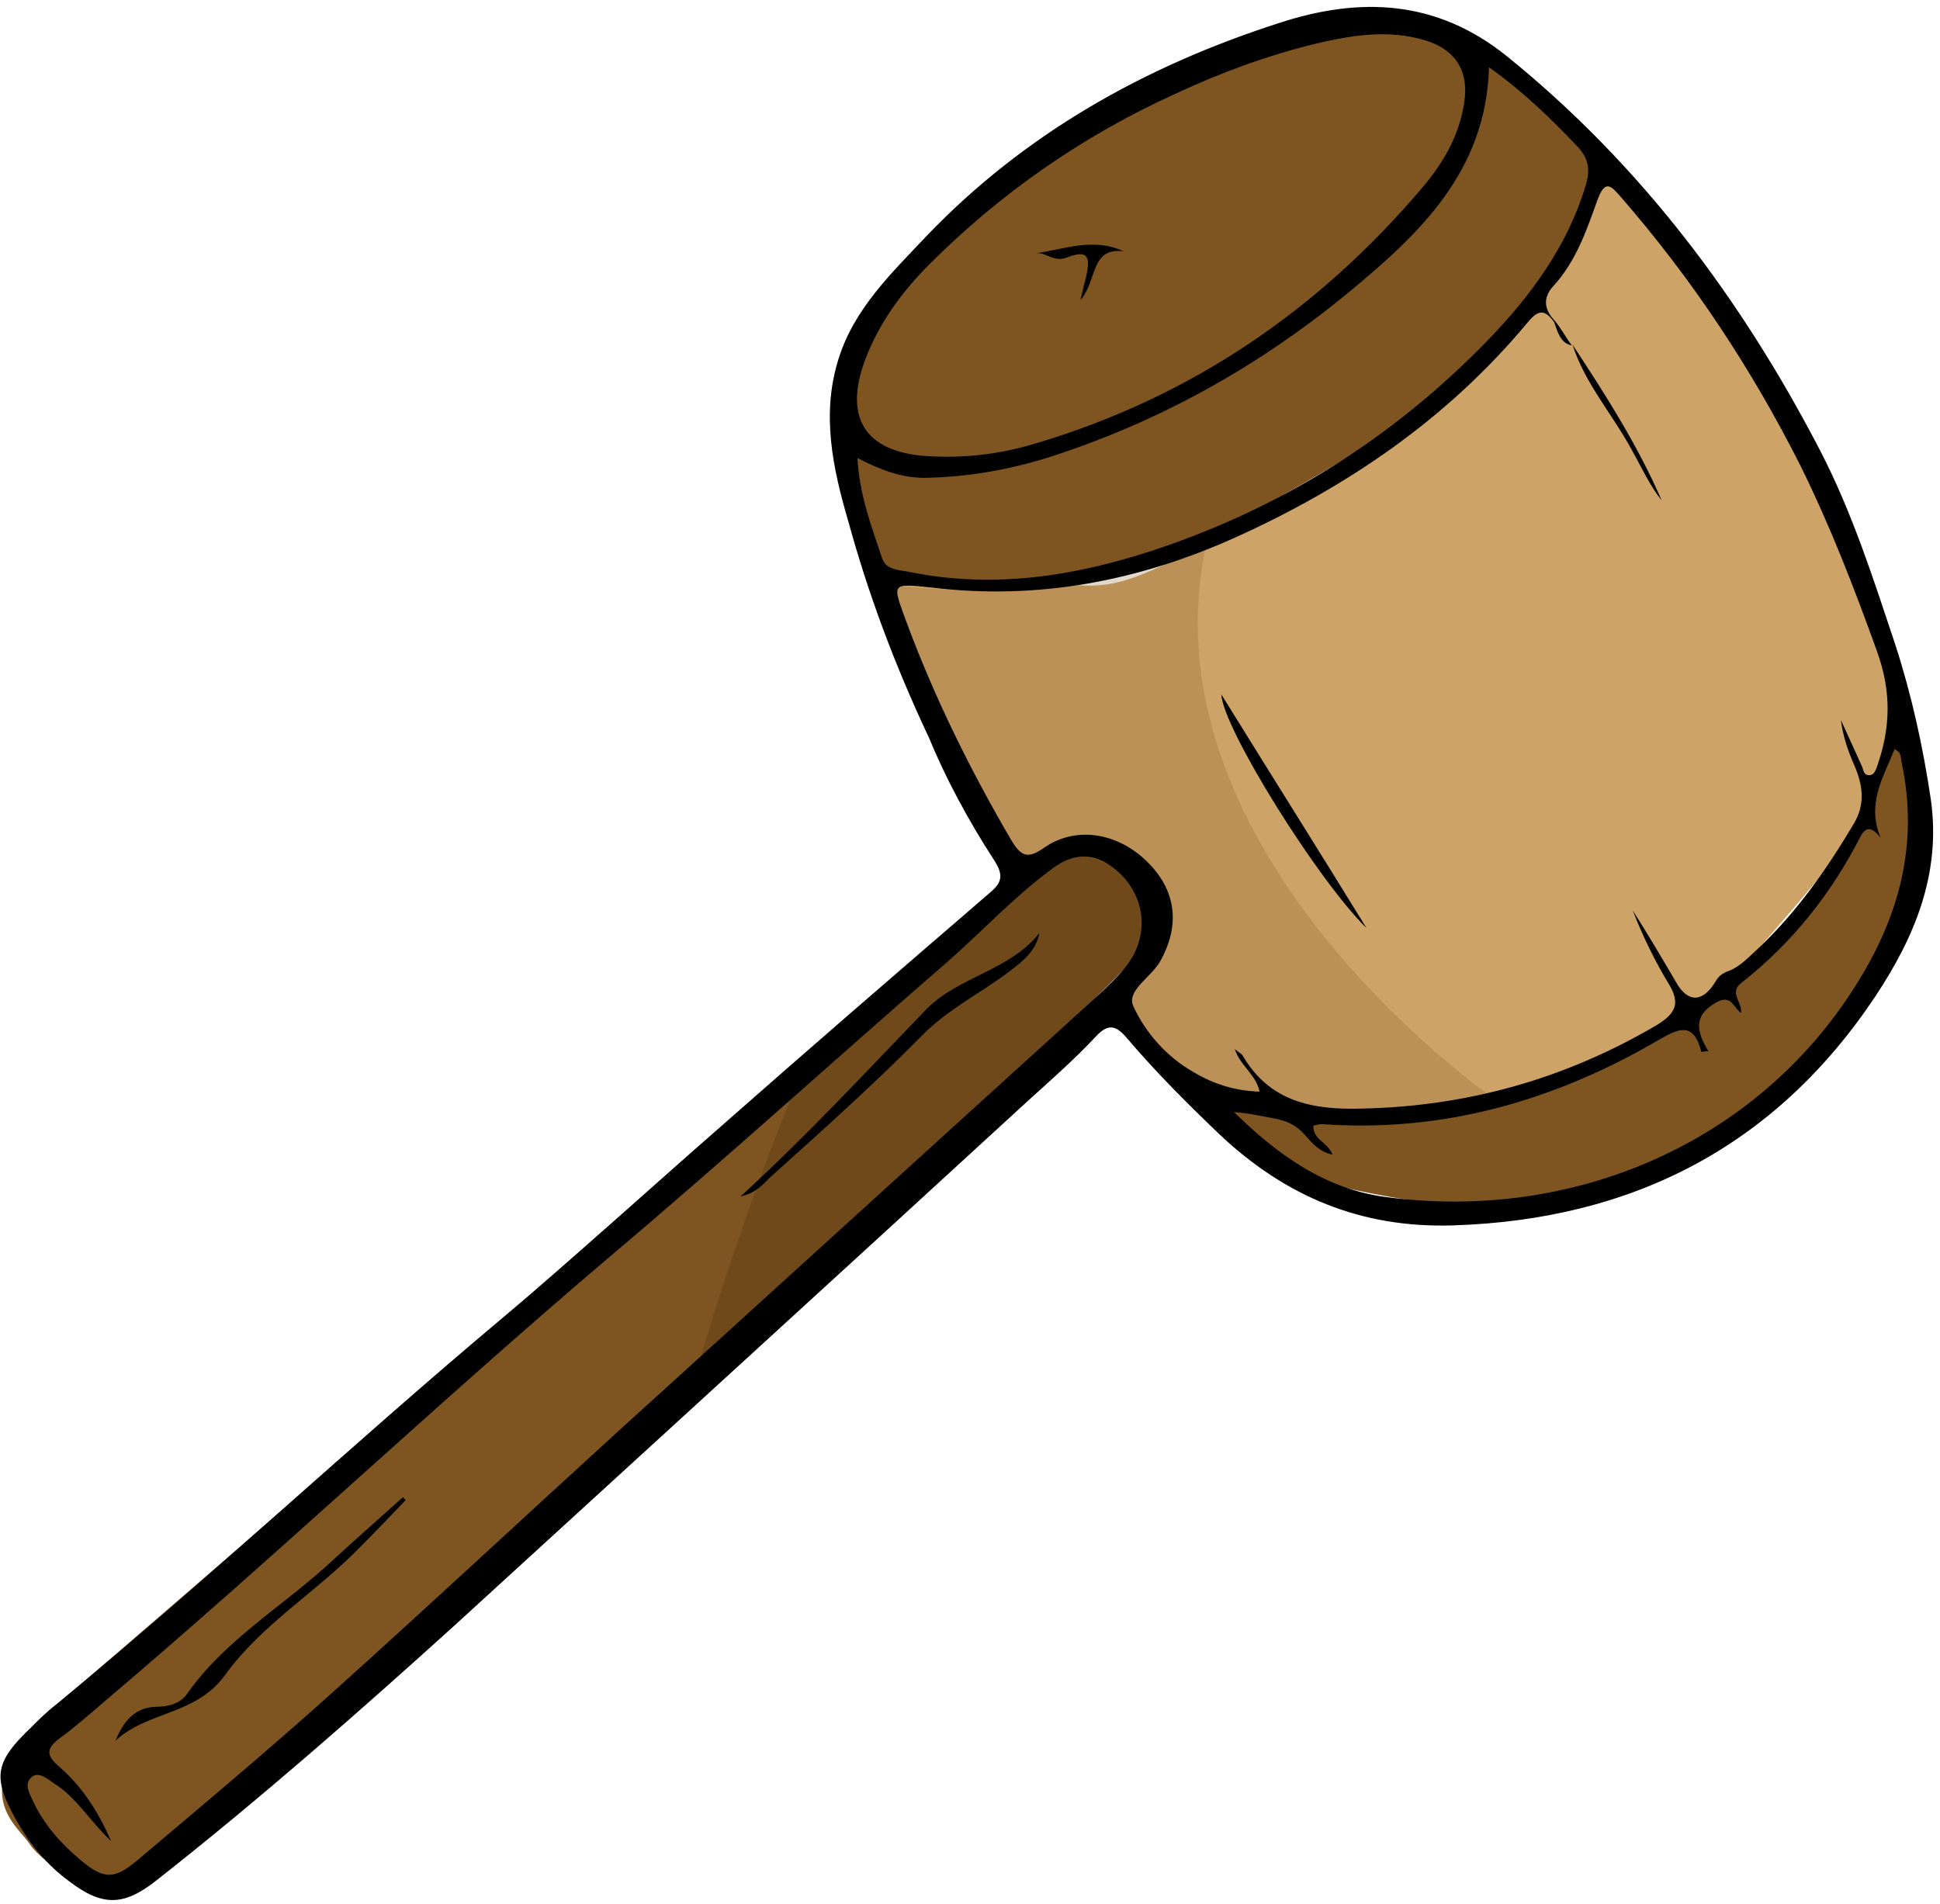 <svg width="274" height="269" viewBox="0 0 274 269" fill="none" xmlns="http://www.w3.org/2000/svg">
<path d="M224.4 20.301C224.4 20.301 214.1 7.801 204.3 4.201C194.5 0.601 176.2 7.501 165.4 12.601C154.7 17.601 130.6 32.401 124.1 43.801C117.6 55.201 118 62.301 121.1 63.201C124.2 64.101 118.6 63.401 119.5 67.701C120.4 72.001 121.8 78.801 125.4 80.901C129 83.001 151.4 84.101 167.4 77.001C183.4 69.901 208.4 53.601 211.8 49.201C215.2 44.801 228.4 25.401 226.7 24.001C225.1 22.501 225.5 20.601 224.4 20.301Z" fill="#7E5421"/>
<path d="M268.4 99.301C268.4 99.301 254.8 54.801 238.7 36.401C222.6 18.001 223.8 21.101 223.8 21.101C223.8 21.101 230.4 23.101 221.4 34.901C212.4 46.701 200.8 61.501 182 70.901C163.2 80.301 159.7 83.001 152.9 82.701C146.1 82.401 125.9 82.001 124.3 82.501C122.6 83.001 127 91.701 129.5 97.301C132 102.801 142.6 122.401 143.2 123.001C143.8 123.601 151.1 118.401 155.6 120.101C160.1 121.701 166.4 127.901 163.9 131.701C161.4 135.401 157.5 141.501 157.4 141.901C157.3 142.301 166.4 155.201 172.5 156.001C178.6 156.801 204.5 161.701 214.8 155.501C225.2 149.301 236.6 147.001 243.6 139.401C250.5 131.701 264.2 115.901 264.9 113.301C265.6 110.701 268.4 99.301 268.4 99.301Z" fill="#CDA367"/>
<path d="M269.4 105.3C269.4 105.3 275.6 114.5 269.2 128C262.8 141.5 250.2 156.7 241.7 161C233.2 165.3 220.6 172.4 208.2 170.8C195.8 169.2 181.2 167.1 176.3 161.5C171.4 155.9 173.7 155.8 174.5 155.7C175.3 155.6 189.7 158.5 198.1 157.6C206.4 156.7 226.4 151.9 235.5 145C244.7 138.1 255.6 130.5 260.5 121C265.3 111.4 266.5 100.7 269.4 105.3Z" fill="#7E5421"/>
<path d="M162.4 133.2C162.4 133.2 145.8 150.5 113.9 179.8C82 209.1 44.9 242.2 44.9 242.2C44.9 242.2 23.4 262.2 18.6 265.2C13.8 268.2 6.2 263.5 4.2 260.5C2.2 257.5 -5.8 252.6 9.2 239.8C24.2 227 70.7 186.6 77.6 180.5C84.5 174.4 121 142.4 121 142.4C121 142.4 148.5 118.9 150.5 118.6C152.6 118.1 170 123.2 162.4 133.2Z" fill="#7E5421"/>
<path opacity="0.23" d="M210.6 154.901C210.6 154.901 159.2 119.201 170.9 74.701C170.9 74.701 159.8 87.001 124.2 82.401C124.2 82.401 131.4 110.401 146 127.101C160.6 143.801 165.6 154.901 168.7 154.701C171.9 154.701 191.2 160.701 210.6 154.901Z" fill="#7E5421"/>
<path opacity="0.23" d="M161 135.701C161 135.701 166 125.601 158.6 122.901C151.3 120.201 149.6 117.601 139.5 126.301C129.4 135.001 116.1 149.201 113.7 151.301C111.4 153.401 95.4 199.201 98.4 196.801C101.5 194.401 158 141.701 161 135.701Z" fill="#3F2600"/>
<path d="M131.2 104.2C133.5 109.8 136.7 115.8 140.4 121.5C141.9 123.8 141.4 124.8 139.6 126.3C126.8 137.3 114.1 148.3 101.5 159.4C91.2 168.4 81.2 177.6 70.7 186.4C49.5 204.2 29.3 223.2 7.9 240.8C6.6 241.8 5.4 243 4.3 244.1C-0.8 249 -1.1 251.1 2.4 257.3C4.3 260.6 6.6 263.4 9.7 265.7C14.4 269.3 17.4 269.3 22 265.7C36.5 254.3 50.4 242.1 64.1 229.7C91.2 204.9 118.3 180.2 145.3 155.4C148.5 152.5 151.8 149.6 154.7 146.5C156.6 144.4 157.7 144.9 159.3 146.8C163.3 151.5 167.7 155.9 172.2 160.2C181.5 169 192.2 173.5 205.2 173.1C230.6 172.3 250.8 161.9 264.9 140.7C270.4 132.4 274.2 123.4 272.7 112.9C271.6 105.5 270 98.2 267.7 91.1C264.6 81.8 261.6 72.4 257.1 63.7C246 42.3 231.8 23.3 212.9 8C202.9 -0.1 192 -0.5 180.5 3.3C161.6 9.4 144.7 18.9 130.9 33.3C126 38.5 120.6 43.6 118.4 50.8C116 58.5 117.6 66.1 119.8 73.6C122.6 83.8 126.3 93.8 131.2 104.2ZM222 48.8C221.1 47.6 220.4 46.2 219.4 45.1C217.9 43.4 218.1 41.8 219.4 40.4C222.6 36.9 224.1 32.5 225.6 28.3C226.7 25.3 227.5 26.2 228.9 27.8C239 39.4 247.4 52.1 254.3 65.8C258.5 74.3 261.9 83.1 265.1 92C267.2 97.8 267 102.9 265.1 108.3C264.9 108.8 264.7 109.5 264 109.5C263.2 109.5 263.2 108.8 263 108.3C262 106.1 261 103.9 260 101.7C260.3 104 261 106.1 261.9 108.1C263.1 110.9 263.5 113.6 261.8 116.4C258 122.8 253.8 128.8 248.4 133.9C247.1 135.1 245.8 136.5 244.3 137.1C243.2 137.5 242.8 137.8 242.2 138.8C240.4 141.7 238.3 141.6 236.7 138.7C234.7 135.3 232.7 131.9 230.6 128.6C232 132.2 233.7 135.7 235.7 139C237.4 141.8 236.6 143.2 234 144.8C221.1 152.4 207.2 156.3 192.3 156.6C185.3 156.8 179.3 155.6 175.5 149.1C175.3 148.8 175 148.7 174.4 148.2C175.2 150.6 177.4 151.8 177.9 154.2C174.4 154.1 171.3 153.1 168.5 151.4C164.8 149.3 161.8 145.9 160.1 142.2C159 140 162.5 138.1 163.8 135.9C166.7 130.8 166.2 125.9 162.1 121.8C157.9 117.6 151.9 116.6 147.4 119.8C145.1 121.4 144.2 120.9 142.9 118.8C137.1 108.9 132 98.6 128 87.8C126 82.3 125.8 82.4 131.6 83C146.5 84.8 160.7 82.1 174.3 76C190.3 68.8 204.5 59.1 215.8 45.5C217.3 43.7 218.2 43.7 219.5 45.5C220 46.9 220.4 48.5 222 48.8ZM15.7 260.1C13.7 255.5 11.4 252.2 8.3 249.5C6.4 247.9 6.6 246.9 8.5 245.5C10.7 243.9 12.7 242.1 14.7 240.4C39 219.8 62.2 197.8 86.5 177.2C102.6 163.6 118.1 149.5 134 135.7C139 131.3 143.5 126.4 148.9 122.5C151.3 120.8 153.8 120.4 156.4 122C161.5 125.2 162.8 131.5 159.2 136.3C158 137.9 156.5 139.3 155.1 140.6C132.5 161.1 110 181.6 87.4 202.1C73.8 214.5 60.3 227.1 46.6 239.4C37.7 247.4 28.6 255 19.5 262.7C16.1 265.6 14.6 265.5 11.2 262.6C8.5 260.3 6.2 257.7 4.7 254.5C4.2 253.4 3.3 252 4.5 251C5.5 250.2 6.7 251.3 7.6 251.9C10.8 253.9 12.5 257 15.7 260.1ZM165.9 13.3C172.3 10.3 178.8 7.9 185.7 6.2C190.8 5 196 4.1 201.3 5.7C205.6 7 207.5 10.1 206.8 14.5C206.1 19.2 203.8 23.1 200.8 26.6C186.2 43.8 168.2 56.1 146.4 62.6C141.2 64.2 135.9 64.8 130.5 64.4C122 63.7 119.2 58.8 122.2 50.8C124.2 45.5 127.5 41.1 131.3 37.3C141.3 27.3 152.9 19.2 165.9 13.3ZM121.1 64.7C124.4 66.4 127.3 67.5 130.6 67.5C136.5 67.4 142.3 66.4 147.8 64.7C163.6 59.7 177.9 51.7 190.6 41.2C200.5 33 209.9 24.2 210.3 9.5C215.1 12.9 219 16.7 222.8 20.7C224.5 22.5 224.6 24.2 223.9 26.4C221.3 34.9 216.1 41.9 210.1 48.1C196.8 61.8 181.1 71.7 163 77.7C151.8 81.4 140.3 83.2 128.5 80.8C127.1 80.5 125.2 80.6 124.6 78.9C123.1 74.4 121.4 70 121.1 64.7ZM267.6 105.8C268 106.1 268.2 106.2 268.3 106.4C268.5 106.8 268.5 107.3 268.6 107.8C271 119.2 268.3 129.4 262.1 139.2C248.1 161.5 222.2 172.6 195.8 169.1C187.2 168 180.4 163.1 174.3 157.1C176.1 157.2 177.8 157.6 179.5 157.9C181.3 158.2 182.8 158.7 184.1 160.1C185.1 161.2 186.2 162.7 188.2 163.1C187.5 161.3 185.4 161 185.5 159C185.9 158.9 186.3 158.8 186.8 158.8C203.8 160 219.5 155.5 234.1 147C237 145.3 239.2 144.2 240.3 148.6C240.3 148.6 240.7 148.5 241.3 148.5C239.7 145.9 239 143.5 242.4 141.6C244.5 140.4 244.8 142.3 245.9 143.1C246.1 141.5 244.1 140.2 246 138.8C253.1 133.2 258.6 126.3 262.7 118.3C263.6 116.5 264.5 117 265.6 118.3C263.6 113.5 266 109.8 267.6 105.8Z" fill="black"/>
<path d="M193 131.1C186.3 120.2 179.5 109.4 172.5 98.1C172.7 102.8 186 124.2 193 131.1Z" fill="black"/>
<path d="M222.1 48.701C223.9 54.301 227.9 58.701 230.6 63.801C231.9 66.101 233 68.601 234.7 70.701C231.3 62.901 226.8 55.801 222.1 48.701C222 48.801 222.1 48.701 222.1 48.701Z" fill="black"/>
<path d="M56.9 211.5C53.2 214.8 49.5 218.1 45.9 221.4C39.3 227.3 31.6 231.9 26.4 239.3C25.4 240.7 23.7 241.1 22 241.1C18.9 241.2 17.4 243.3 16.3 245.9C20.8 241.7 27.7 242.3 31.8 236.6C36.9 229.5 44.7 224.9 50.8 218.6C53 216.4 55.2 214.1 57.3 211.9C57.2 211.8 57 211.6 56.9 211.5Z" fill="black"/>
<path d="M104.6 169.001C106.9 168.501 107.8 167.201 108.9 166.201C116.1 159.701 123.3 153.301 130.2 146.301C133.8 142.601 138.5 140.301 142.6 137.201C144.4 135.801 146.3 134.401 146.8 131.801C142.6 137.101 135.5 137.901 130.9 142.501C122.4 151.301 114.1 160.301 104.6 169.001Z" fill="black"/>
<path d="M146.2 35.801C147.7 35.501 148.8 37.101 150.6 36.401C153.5 35.301 154.1 36.001 153.4 39.101C153.2 39.901 153 40.601 152.6 42.401C155 39.601 154 34.901 158.7 35.501C154.4 33.501 150.4 35.201 146.2 35.801Z" fill="black"/>
</svg>
